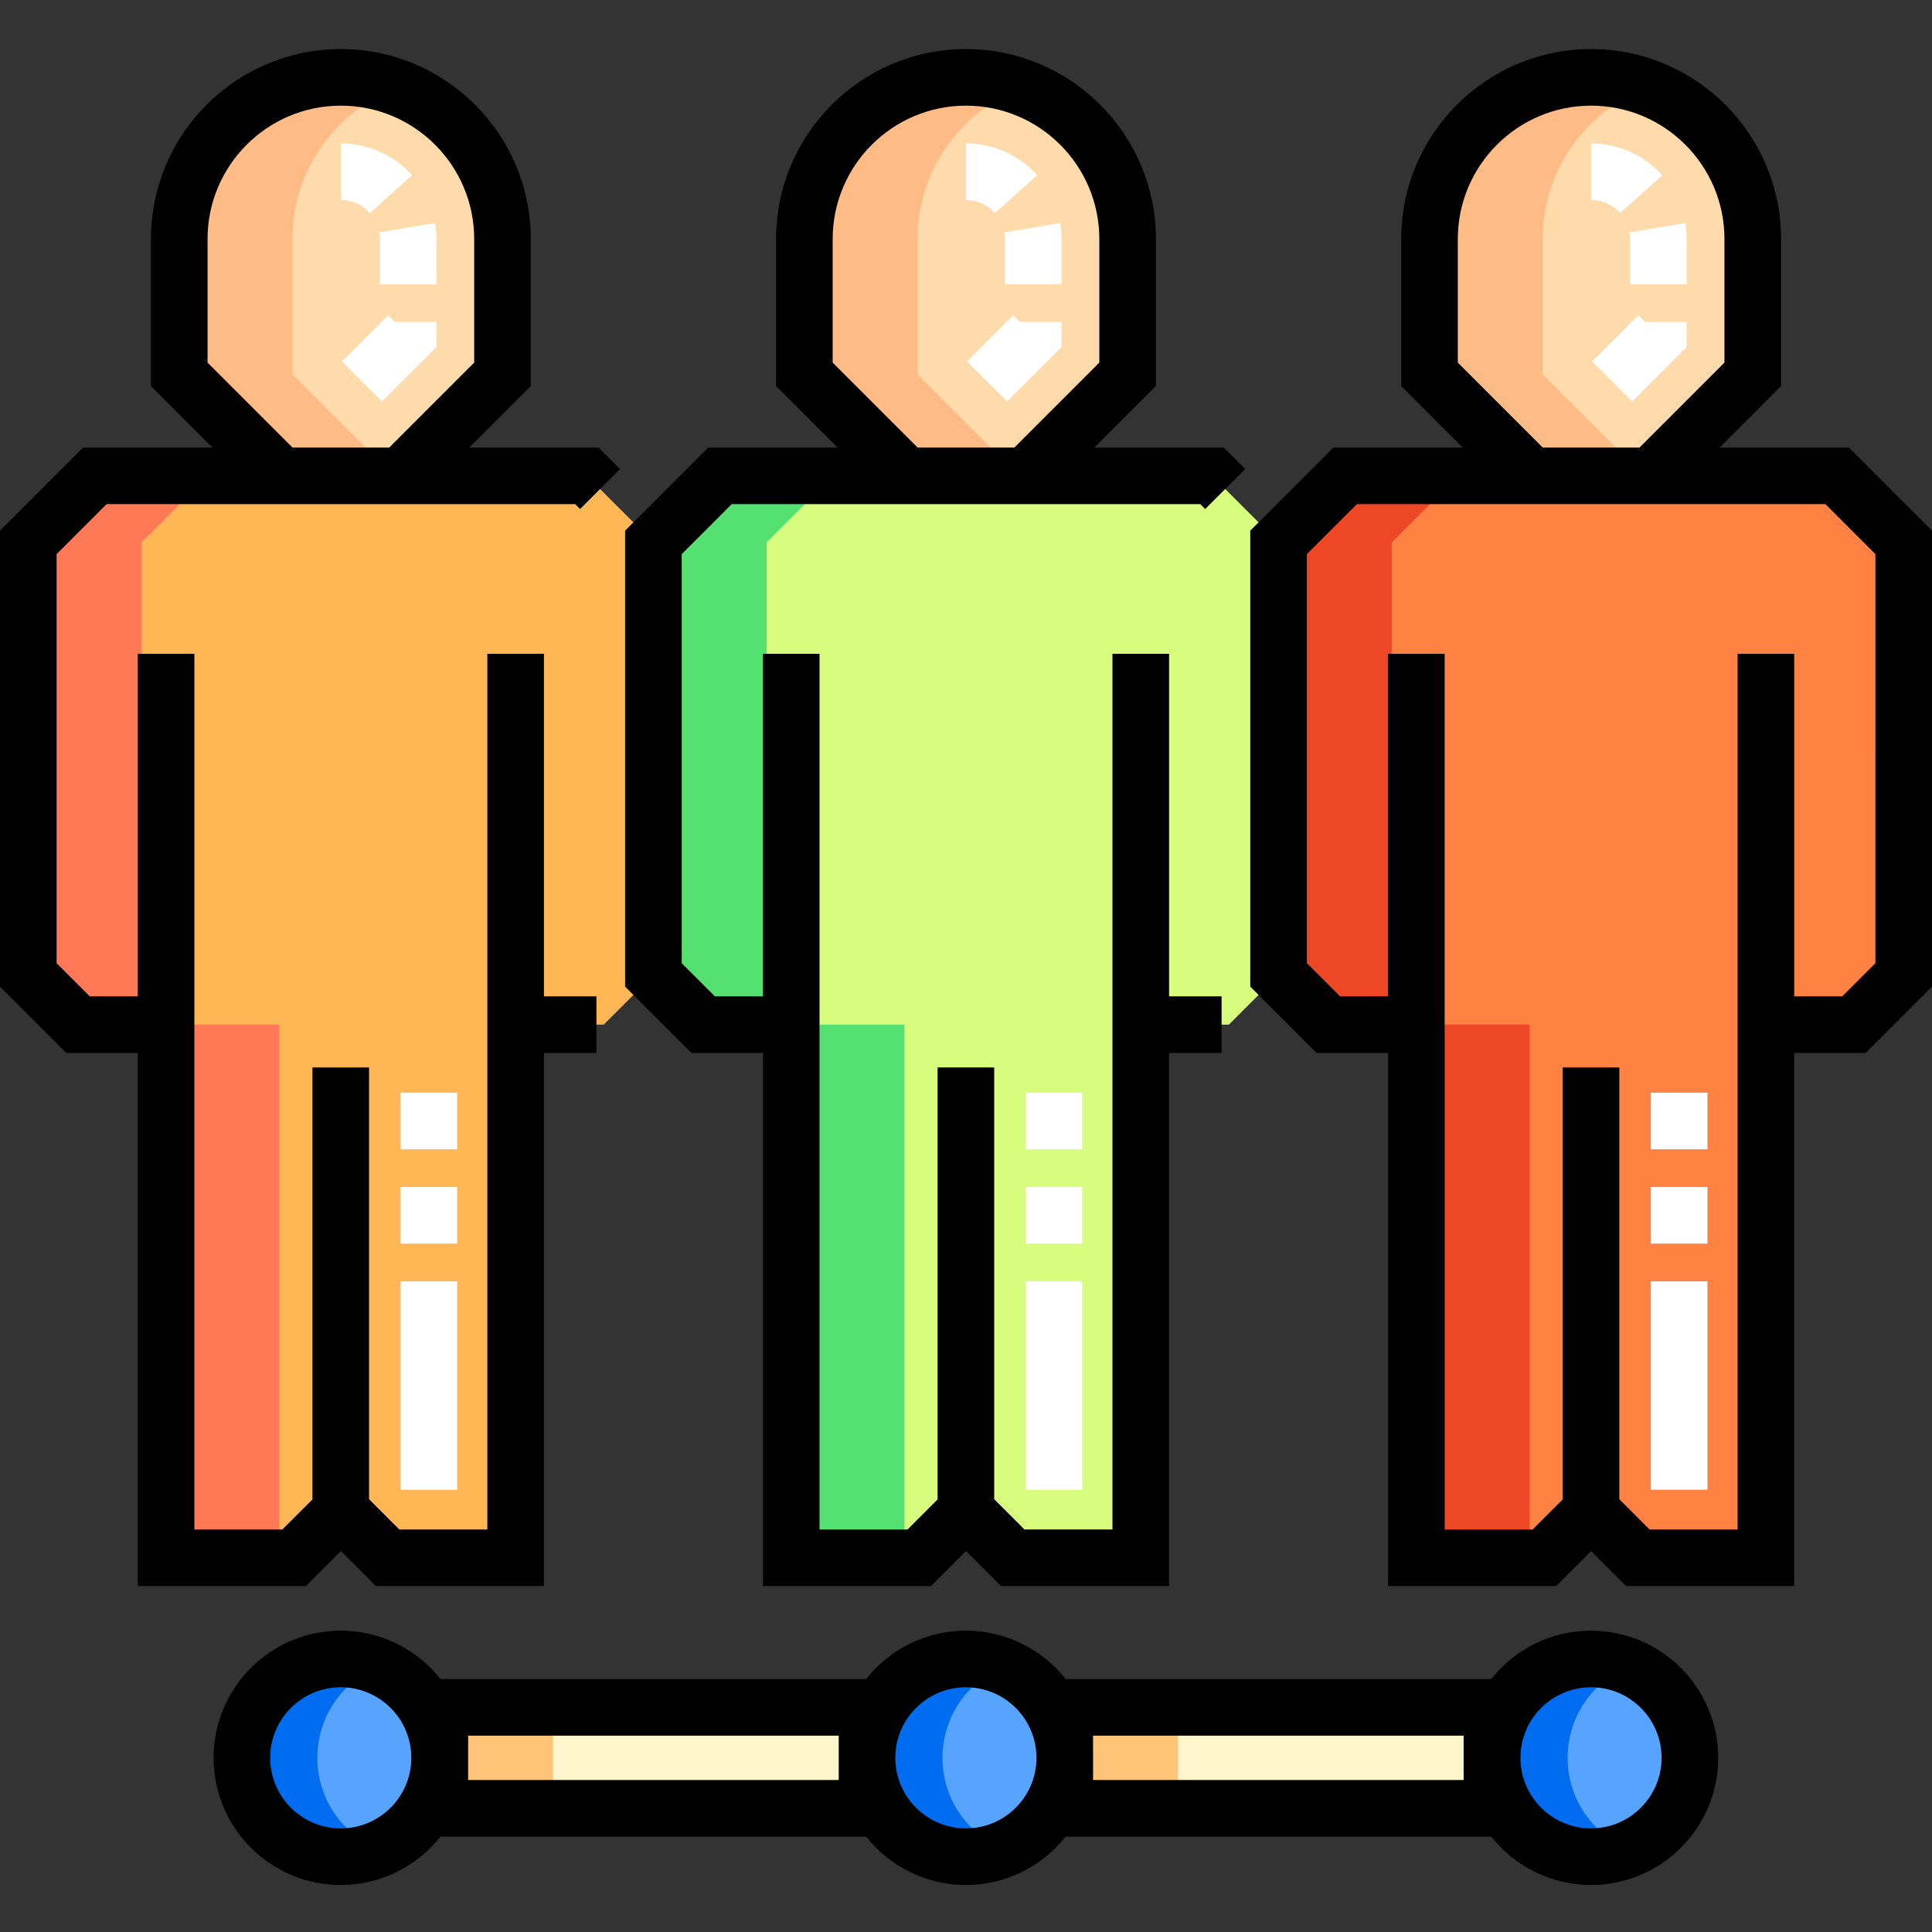 <svg height="512pt" viewBox="0 -13 512 512" width="512pt" xmlns="http://www.w3.org/2000/svg"><rect x="0" y="-13" width="512" height="512" fill="#333333" stroke="none"/><path d="m298.832 50.332v35.871c-10.504 10.504-16.395 16.395-26.898 26.898h-31.867c-10.504-10.504-16.395-16.395-26.898-26.898v-35.871c0-23.656 19.176-42.832 42.832-42.832s42.832 19.176 42.832 42.832zm0 0" fill="#ffdaaa"/><path d="m173.168 130.734v114.625c5.148 5.148 8.035 8.035 13.184 13.184h23.332v141.281h33.934l12.355-12.355h.055l12.359 12.355h33.934v-141.281h23.332c5.148-5.148 8.035-8.035 13.184-13.184v-114.625c-6.891-6.887-10.75-10.746-17.637-17.633h-130.398c-6.887 6.887-10.746 10.746-17.633 17.633zm0 0" fill="#d7fc7e"/><path d="m133.164 50.332v35.871c-10.504 10.504-16.395 16.395-26.898 26.898h-31.867c-10.504-10.504-16.391-16.395-26.895-26.898v-35.871c0-23.656 19.176-42.832 42.828-42.832 23.656 0 42.832 19.176 42.832 42.832zm0 0" fill="#ffdaaa"/><path d="m7.5 130.734v114.625c5.148 5.148 8.035 8.035 13.184 13.184h23.332v141.281h33.934l12.355-12.355h.059l12.355 12.355h33.934v-141.281h23.332c5.148-5.148 8.035-8.035 13.184-13.184v-114.625c-6.887-6.887-10.75-10.746-17.637-17.633h-130.395c-6.891 6.887-10.75 10.746-17.637 17.633zm0 0" fill="#ffb655"/><path d="m464.496 50.332v35.871c-10.504 10.504-16.391 16.395-26.895 26.898h-31.871c-10.504-10.504-16.391-16.395-26.895-26.898v-35.871c0-23.656 19.176-42.832 42.828-42.832 23.656 0 42.832 19.176 42.832 42.832zm0 0" fill="#ffdaaa"/><path d="m338.832 130.734v114.625c5.148 5.148 8.035 8.035 13.184 13.184h23.332v141.281h33.934l12.355-12.355h.059l12.355 12.355h33.934v-141.281h23.332c5.148-5.148 8.035-8.035 13.184-13.184v-114.625c-6.887-6.887-10.746-10.746-17.637-17.633h-130.395c-6.887 6.887-10.75 10.746-17.637 17.633zm0 0" fill="#ff8243"/><path d="m116.508 452.844c0 14.469-11.73 26.199-26.203 26.199-14.469 0-26.203-11.73-26.203-26.199 0-14.473 11.734-26.203 26.203-26.203 14.473 0 26.203 11.73 26.203 26.203zm0 0" fill="#57a4ff"/><path d="m282.176 452.844c0 14.469-11.734 26.199-26.203 26.199-14.473 0-26.203-11.73-26.203-26.199 0-14.473 11.73-26.203 26.203-26.203 14.469 0 26.203 11.73 26.203 26.203zm0 0" fill="#57a4ff"/><path d="m447.84 452.844c0 14.469-11.73 26.199-26.203 26.199-14.469 0-26.199-11.73-26.199-26.199 0-14.473 11.73-26.203 26.199-26.203 14.473 0 26.203 11.73 26.203 26.203zm0 0" fill="#57a4ff"/><path d="m116.562 439.461h113.207v26.762h-113.207zm0 0" fill="#fff5cc"/><path d="m282.176 439.461h113.203v26.762h-113.203zm0 0" fill="#fff5cc"/><path d="m243.168 86.203v-35.871c0-18.379 11.578-34.047 27.832-40.125-4.668-1.746-9.723-2.707-15-2.707-23.656 0-42.832 19.176-42.832 42.832v35.871l26.898 26.898h30c-10.504-10.504-16.395-16.395-26.898-26.898zm0 0" fill="#ffbb85"/><path d="m216.348 258.543c-5.148-5.148-8.035-8.035-13.184-13.184v-114.625c6.891-6.887 10.75-10.746 17.637-17.633h-30c-6.887 6.887-10.746 10.746-17.637 17.633v114.625c5.148 5.148 8.035 8.035 13.184 13.184h23.336v141.281h30v-141.281zm0 0" fill="#55e072"/><path d="m77.504 86.203v-35.871c0-18.379 11.574-34.047 27.828-40.125-4.668-1.746-9.723-2.707-15-2.707-23.652 0-42.828 19.176-42.828 42.832v35.871c10.504 10.504 16.391 16.395 26.895 26.898h30c-10.504-10.504-16.391-16.395-26.895-26.898zm0 0" fill="#ffbb85"/><path d="m50.684 258.543c-5.148-5.148-8.035-8.035-13.184-13.184v-114.625c6.887-6.887 10.746-10.746 17.637-17.633h-30c-6.891 6.887-10.75 10.746-17.637 17.633v114.625c5.148 5.148 8.035 8.035 13.184 13.184h23.332v141.281h30v-141.281zm0 0" fill="#ff7956"/><path d="m408.836 86.203v-35.871c0-18.379 11.574-34.047 27.832-40.125-4.672-1.746-9.723-2.707-15-2.707-23.656 0-42.832 19.176-42.832 42.832v35.871c10.504 10.504 16.395 16.395 26.898 26.898h30c-10.508-10.504-16.395-16.395-26.898-26.898zm0 0" fill="#ffbb85"/><path d="m382.016 258.543c-5.148-5.148-8.035-8.035-13.184-13.184v-114.625c6.887-6.887 10.75-10.746 17.637-17.633h-30c-6.887 6.887-10.75 10.746-17.637 17.633v114.625c5.148 5.148 8.035 8.035 13.184 13.184h23.332v141.281h30v-141.281zm0 0" fill="#ed4726"/><path d="m84.102 452.844c0-10.93 6.695-20.293 16.203-24.223-3.082-1.273-6.457-1.98-10-1.98-14.473 0-26.203 11.73-26.203 26.203 0 14.469 11.73 26.199 26.203 26.199 3.543 0 6.918-.707 10-1.98-9.508-3.93-16.203-13.293-16.203-24.219zm0 0" fill="#006df0"/><path d="m249.77 452.844c0-10.93 6.691-20.293 16.203-24.223-3.082-1.273-6.461-1.98-10-1.98-14.473 0-26.203 11.73-26.203 26.203 0 14.469 11.73 26.199 26.203 26.199 3.539 0 6.918-.707 10-1.98-9.512-3.93-16.203-13.293-16.203-24.219zm0 0" fill="#006df0"/><path d="m415.438 452.844c0-10.93 6.691-20.293 16.199-24.223-3.082-1.273-6.457-1.98-10-1.98-14.469 0-26.199 11.73-26.199 26.203 0 14.469 11.73 26.199 26.199 26.199 3.543 0 6.918-.707 10-1.98-9.508-3.93-16.199-13.293-16.199-24.219zm0 0" fill="#006df0"/><path d="m116.562 439.461h30v26.762h-30zm0 0" fill="#ffc477"/><path d="m282.176 439.461h30v26.762h-30zm0 0" fill="#ffc477"/><path d="m489.973 105.602h-34.266l16.289-16.293v-38.977c0-27.754-22.578-50.332-50.328-50.332-27.754 0-50.332 22.578-50.332 50.332v38.977l16.293 16.293h-34.266l-22.027 22.027v120.836l17.574 17.578h18.941v141.281h44.539l9.277-9.277 9.277 9.277h44.539v-141.281h18.941l17.574-17.578v-120.836zm-103.637-22.504v-32.766c0-19.48 15.848-35.332 35.328-35.332 19.484 0 35.332 15.852 35.332 35.332v32.766l-22.504 22.504h-25.652zm110.664 159.156-8.789 8.789h-12.727v-90.777h-15v232.059h-23.328l-8.02-8.02v-114.422h-15v114.477l-7.961 7.965h-23.328v-232.062h-15v90.777h-12.727l-8.789-8.789v-108.41l13.242-13.238h124.184l13.242 13.238zm0 0"/><path d="m421.637 419.141c-10.703 0-20.258 5.016-26.438 12.82h-112.789c-6.18-7.805-15.734-12.82-26.438-12.82-10.707 0-20.258 5.016-26.438 12.82h-112.793c-6.18-7.805-15.734-12.82-26.438-12.82-18.582 0-33.703 15.117-33.703 33.699 0 18.586 15.121 33.703 33.703 33.703 10.707 0 20.262-5.016 26.438-12.82h112.793c6.18 7.805 15.734 12.82 26.438 12.82 10.707 0 20.262-5.016 26.438-12.82h112.789c6.18 7.805 15.734 12.82 26.438 12.82 18.586 0 33.703-15.117 33.703-33.703 0-18.582-15.117-33.699-33.703-33.699zm-331.332 52.402c-10.312 0-18.703-8.391-18.703-18.703s8.391-18.699 18.703-18.699 18.703 8.387 18.703 18.699-8.391 18.703-18.703 18.703zm131.965-12.82h-98.207v-11.762h98.207zm33.703 12.82c-10.312 0-18.703-8.391-18.703-18.703s8.391-18.699 18.703-18.699 18.703 8.387 18.703 18.699-8.391 18.703-18.703 18.703zm131.906-12.82h-98.203v-11.762h98.203zm33.758 12.82c-10.312 0-18.703-8.391-18.703-18.703s8.391-18.699 18.703-18.699 18.703 8.387 18.703 18.699-8.391 18.703-18.703 18.703zm0 0"/><path d="m202.184 266.043v141.281h44.539l9.277-9.277 9.277 9.277h44.539v-141.281h13.918v-15h-13.918v-90.777h-15v232.059h-23.324l-8.02-8.02v-114.422h-15v114.477l-7.965 7.965h-23.328v-232.059h-15v90.773h-12.727l-8.789-8.785v-108.414l13.242-13.238h124.184l1.297 1.293 10.605-10.605-5.688-5.688h-34.266l16.289-16.293v-38.977c0-27.754-22.578-50.332-50.328-50.332-27.754 0-50.332 22.578-50.332 50.332v38.977l16.289 16.293h-34.262l-22.031 22.027v120.84l17.578 17.574zm18.484-182.945v-32.766c0-19.48 15.852-35.332 35.332-35.332s35.332 15.852 35.332 35.332v32.766l-22.504 22.504h-25.656zm0 0"/><path d="m81.055 407.324 9.277-9.277 9.277 9.277h44.543v-141.281h13.91v-15h-13.91v-90.777h-15v232.059h-23.328l-8.02-8.02v-114.422h-15v114.477l-7.965 7.961h-23.324v-232.055h-15v90.773h-12.727l-8.789-8.785v-108.414l13.242-13.238h124.184l1.297 1.297 10.605-10.609-5.691-5.688h-34.262l16.289-16.293v-38.977c0-27.754-22.578-50.332-50.328-50.332-27.754 0-50.332 22.578-50.332 50.332v38.977l16.289 16.293h-34.266l-22.027 22.027v120.84l17.574 17.57h18.941v141.281h44.539zm-26.051-324.227v-32.766c0-19.48 15.848-35.332 35.328-35.332s35.332 15.852 35.332 35.332v32.766l-22.504 22.504h-25.656zm0 0"/><g fill="#fff"><path d="m266.883 93.402-10.605-10.605 10.055-10.055v-.422h.422l1.773-1.773 1.773 1.773h11.031v6.633zm14.449-31.082h-15v-11.988c0-.586-.051-1.172-.148-1.742l14.789-2.512c.238 1.395.359 2.824.359 4.25zm-17.633-18.867c-1.965-2.195-4.77-3.453-7.699-3.453v-15c7.188 0 14.066 3.078 18.871 8.445zm0 0"/><path d="m101.215 93.402-10.605-10.605 10.055-10.055v-.426h.422l1.773-1.773 1.777 1.773h11.027v6.637zm14.449-31.082h-15v-11.988c0-.586-.051-1.172-.145-1.742l14.789-2.512c.234 1.395.355 2.824.355 4.25zm-17.633-18.867c-1.965-2.195-4.77-3.453-7.699-3.453v-15c7.188 0 14.066 3.078 18.875 8.445zm0 0"/><path d="m432.551 93.402-10.609-10.605 10.055-10.055v-.422h.426l1.773-1.773 1.773 1.773h11.027v6.633zm14.445-31.082h-15v-11.988c0-.586-.047-1.172-.145-1.742l14.789-2.512c.238 1.395.355 2.824.355 4.25zm-17.633-18.867c-1.965-2.195-4.77-3.453-7.699-3.453v-15c7.191 0 14.066 3.078 18.875 8.445zm0 0"/><path d="m286.816 381.797h-15v-55.227h15zm0-65.227h-15v-15h15zm0-25h-15v-15h15zm0 0"/><path d="m452.484 381.797h-15v-55.227h15zm0-65.227h-15v-15h15zm0-25h-15v-15h15zm0 0"/><path d="m121.152 381.797h-15v-55.227h15zm0-65.227h-15v-15h15zm0-25h-15v-15h15zm0 0"/></g></svg>